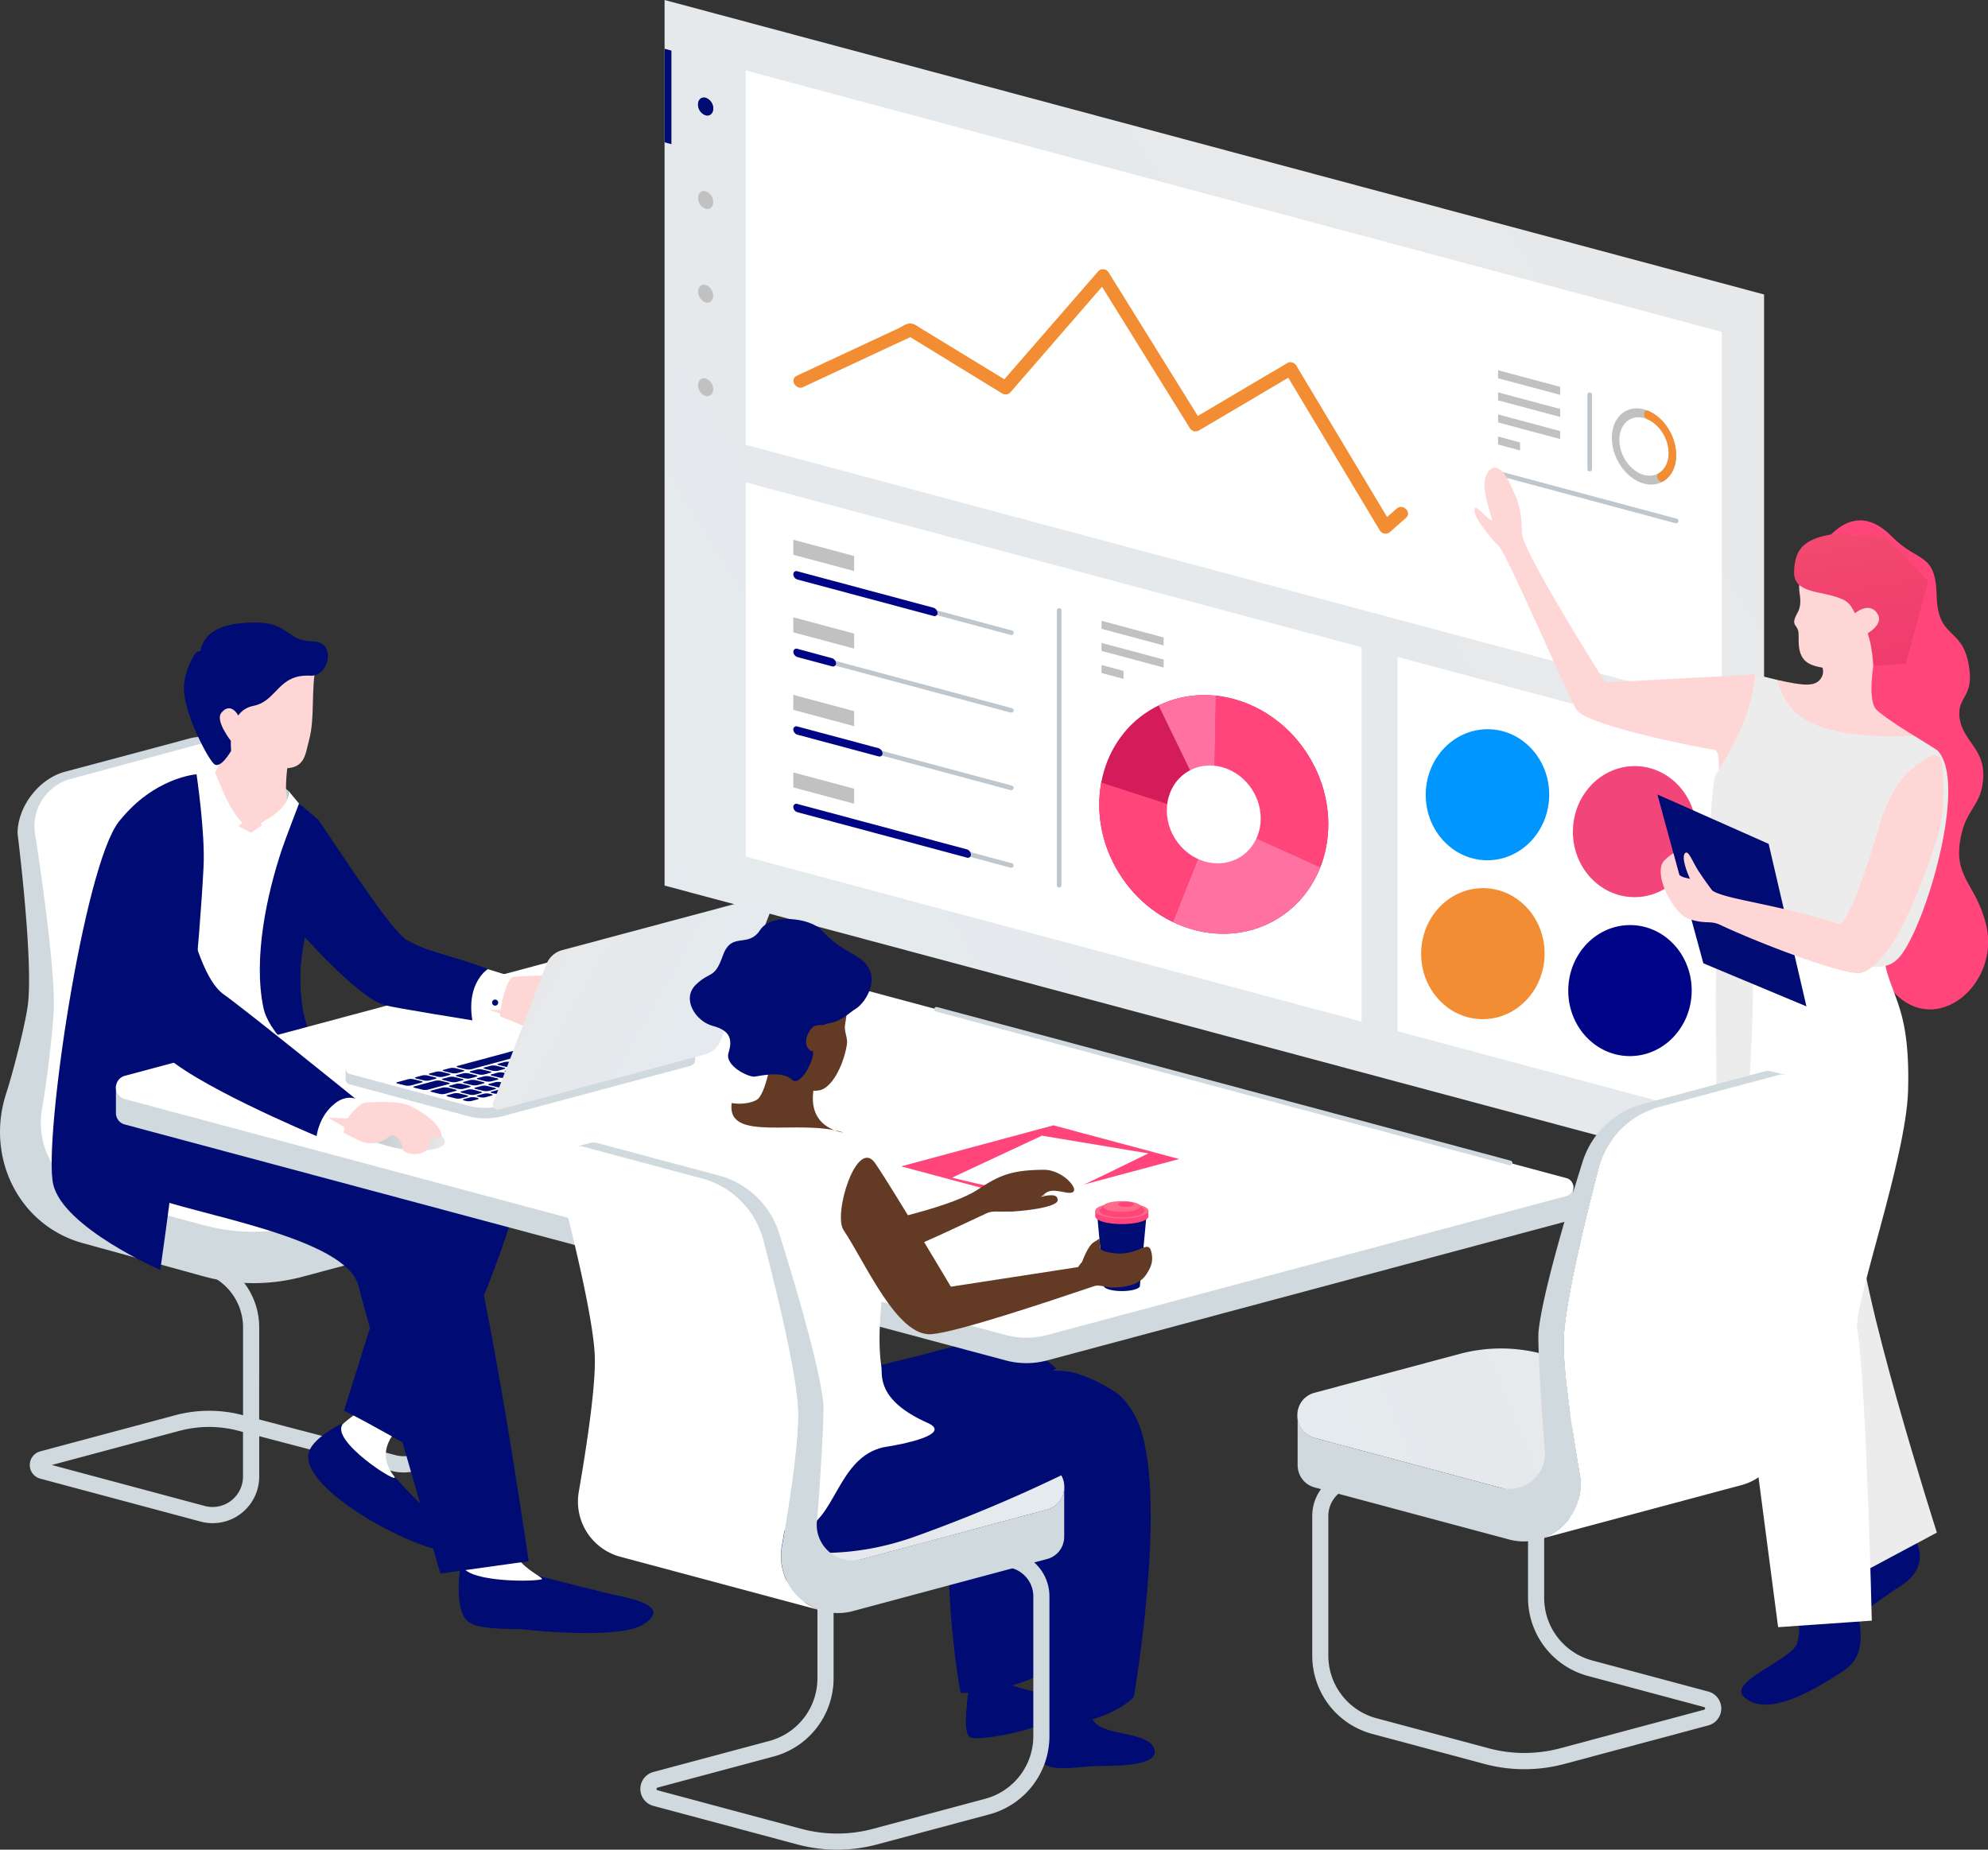 <svg xmlns="http://www.w3.org/2000/svg" xmlns:xlink="http://www.w3.org/1999/xlink" viewBox="0 0 757.48 704.94"><rect x="0" y="0" width="757.48" height="704.94" fill="#333333" stroke="none"/><defs><style>.cls-1{fill:#d31c59;}.cls-2{fill:url(#_ÂÁ_Ï_ÌÌ_È_ËÂÌÚ_28);}.cls-3{fill:#fff;}.cls-4{fill:#c1c1c1;}.cls-5{fill:#bfc7cc;}.cls-6{fill:#f38d33;}.cls-7{fill:#000b73;}.cls-8{fill:#000486;}.cls-9{clip-path:url(#clip-path);}.cls-10{fill:#ff457a;}.cls-11{fill:#ff71a0;}.cls-12{fill:#0096ff;}.cls-13{fill:#f2457a;}.cls-14{fill:#ececec;}.cls-15{fill:#ffd6d6;}.cls-16{fill:#1ac9ff;opacity:0.2;}.cls-17{fill:url(#_ÂÁ_Ï_ÌÌ_È_ËÂÌÚ_124);}.cls-18{fill:#d0d9de;}.cls-19{fill:url(#_ÂÁ_Ï_ÌÌ_È_ËÂÌÚ_28-2);}.cls-20{fill:url(#_ÂÁ_Ï_ÌÌ_È_ËÂÌÚ_21);}.cls-21{fill:#b8d3d7;}.cls-22{fill:url(#_ÂÁ_Ï_ÌÌ_È_ËÂÌÚ_28-3);}.cls-23{fill:url(#_ÂÁ_Ï_ÌÌ_È_ËÂÌÚ_28-4);}.cls-24{fill:url(#_ÂÁ_Ï_ÌÌ_È_ËÂÌÚ_37);}.cls-25{fill:#ff6a8b;}.cls-26{fill:url(#_ÂÁ_Ï_ÌÌ_È_ËÂÌÚ_28-5);}.cls-27{fill:#633b25;}</style><linearGradient id="_ÂÁ_Ï_ÌÌ_È_ËÂÌÚ_28" x1="739.68" y1="49.28" x2="-880.74" y2="1076.47" gradientUnits="userSpaceOnUse"><stop offset="0" stop-color="#e8e8e8"/><stop offset="1" stop-color="#ddeefb"/></linearGradient><clipPath id="clip-path"><ellipse id="_Ellipse_" data-name="&lt;Ellipse&gt;" class="cls-1" cx="462.48" cy="310.38" rx="42.46" ry="46.58" transform="translate(-94.11 289.53) rotate(-31.72)"/></clipPath><linearGradient id="_ÂÁ_Ï_ÌÌ_È_ËÂÌÚ_124" x1="13360.31" y1="335.18" x2="13415.35" y2="24.15" gradientTransform="matrix(-1, 0, 0, 1, 14091.77, -14.61)" gradientUnits="userSpaceOnUse"><stop offset="0" stop-color="#ef346c"/><stop offset="0.16" stop-color="#ef386d"/><stop offset="0.33" stop-color="#f1446e"/><stop offset="0.49" stop-color="#f35871"/><stop offset="0.65" stop-color="#f67575"/><stop offset="0.82" stop-color="#fa9979"/><stop offset="0.98" stop-color="#fec57f"/><stop offset="1" stop-color="#ffcb80"/></linearGradient><linearGradient id="_ÂÁ_Ï_ÌÌ_È_ËÂÌÚ_28-2" x1="166.41" y1="479.42" x2="164.17" y2="433.24" xlink:href="#_ÂÁ_Ï_ÌÌ_È_ËÂÌÚ_28"/><linearGradient id="_ÂÁ_Ï_ÌÌ_È_ËÂÌÚ_21" x1="171.64" y1="532.29" x2="153.89" y2="166.17" gradientUnits="userSpaceOnUse"><stop offset="0" stop-color="#4d80ff"/><stop offset="1" stop-color="#ef346c"/></linearGradient><linearGradient id="_ÂÁ_Ï_ÌÌ_È_ËÂÌÚ_28-3" x1="621.63" y1="519.93" x2="287.12" y2="659" xlink:href="#_ÂÁ_Ï_ÌÌ_È_ËÂÌÚ_28"/><linearGradient id="_ÂÁ_Ï_ÌÌ_È_ËÂÌÚ_28-4" x1="198.46" y1="357.74" x2="394.32" y2="468.25" xlink:href="#_ÂÁ_Ï_ÌÌ_È_ËÂÌÚ_28"/><linearGradient id="_ÂÁ_Ï_ÌÌ_È_ËÂÌÚ_37" x1="137.43" y1="431.28" x2="169.5" y2="431.28" gradientUnits="userSpaceOnUse"><stop offset="0" stop-color="#bfc7cc"/><stop offset="1" stop-color="#e8e8e8"/></linearGradient><linearGradient id="_ÂÁ_Ï_ÌÌ_È_ËÂÌÚ_28-5" x1="14398.89" y1="547.22" x2="14064.38" y2="686.3" gradientTransform="matrix(-1, 0, 0, 1, 14677.11, 0)" xlink:href="#_ÂÁ_Ï_ÌÌ_È_ËÂÌÚ_28"/></defs><title>embedded-bi</title><g id="Layer_2" data-name="Layer 2"><g id="Layer_1-2" data-name="Layer 1"><polygon class="cls-2" points="672.16 449.73 253.22 337.5 253.22 0 672.16 112.23 672.16 449.73"/><polygon class="cls-3" points="656.07 269.14 284.15 169.5 284.15 26.87 656.07 126.5 656.07 269.14"/><polygon class="cls-3" points="518.82 389.34 284.15 326.47 284.15 183.83 518.82 246.7 518.82 389.34"/><polygon class="cls-3" points="656.07 283.46 532.52 250.37 532.52 393.01 656.07 426.1 656.07 283.46"/><polygon class="cls-4" points="594.47 155.87 570.8 149.53 570.8 152.57 594.47 158.91 594.47 155.87"/><polygon class="cls-4" points="594.47 164.29 570.8 157.95 570.8 160.99 594.47 167.33 594.47 164.29"/><polygon class="cls-4" points="594.47 147.44 570.8 141.1 570.8 144.15 594.47 150.49 594.47 147.44"/><polygon class="cls-4" points="579.18 168.61 570.8 166.37 570.8 169.41 579.18 171.66 579.18 168.61"/><path class="cls-5" d="M605.72,179.65a.88.88,0,0,1-.88-.88V150.46a.88.88,0,0,1,1.76,0v28.31A.88.88,0,0,1,605.72,179.65Z"/><path class="cls-4" d="M626.41,156c-6.77-1.81-12.26,3.05-12.26,10.87s5.49,15.63,12.26,17.44,12.26-3.05,12.26-10.87S633.18,157.82,626.41,156Zm0,25c-5.18-1.39-9.39-7.37-9.39-13.36s4.21-9.71,9.39-8.32,9.39,7.36,9.39,13.35S631.6,182.38,626.41,181Z"/><path class="cls-5" d="M638.67,199.42l-.23,0L570.58,181.2a.88.88,0,0,1-.63-1.07.89.89,0,0,1,1.08-.63l67.87,18.19a.86.86,0,0,1,.62,1.07A.87.87,0,0,1,638.67,199.42Z"/><path class="cls-6" d="M635.8,172.67c0,3.55-1.48,6.31-3.77,7.67a1.54,1.54,0,0,0-.4,2l.06.14c.41.95,1.36,1.43,2,1,3-1.77,5-5.38,5-10,0-7.2-4.66-14.4-10.69-16.9a1.1,1.1,0,0,0-1.57,1.15v.14a2.13,2.13,0,0,0,1.22,1.9C632.24,161.66,635.8,167.16,635.8,172.67Z"/><path class="cls-5" d="M385.36,242a.85.85,0,0,1-.23,0l-33.52-9a.88.88,0,0,1-.62-1.08.86.86,0,0,1,1.07-.62l33.52,9a.88.88,0,0,1,.63,1.07A.89.89,0,0,1,385.36,242Z"/><path class="cls-5" d="M385.36,271.59a.85.85,0,0,1-.23,0l-73.35-19.65a.89.89,0,0,1-.63-1.08.88.88,0,0,1,1.08-.62l73.35,19.65a.88.88,0,0,1-.22,1.73Z"/><path class="cls-5" d="M385.36,301.15a.85.85,0,0,1-.23,0L330.5,286.49a.88.88,0,0,1,.46-1.7l54.62,14.63a.88.88,0,0,1-.22,1.73Z"/><path class="cls-5" d="M385.36,330.71a.85.85,0,0,1-.23,0l-33.52-9a.86.86,0,0,1-.62-1.07.88.88,0,0,1,1.07-.63l33.52,9a.89.89,0,0,1,.63,1.08A.88.88,0,0,1,385.36,330.71Z"/><path class="cls-4" d="M271.75,148.35a4.35,4.35,0,0,0-2.89-4.1c-1.59-.43-2.88.72-2.88,2.56a4.36,4.36,0,0,0,2.88,4.1C270.46,151.33,271.75,150.19,271.75,148.35Z"/><ellipse class="cls-4" cx="268.86" cy="111.92" rx="2.68" ry="3.58" transform="translate(-21.7 131.57) rotate(-26.47)"/><path class="cls-4" d="M271.75,77a4.35,4.35,0,0,0-2.89-4.1c-1.59-.43-2.88.72-2.88,2.56a4.35,4.35,0,0,0,2.88,4.1C270.46,80,271.75,78.87,271.75,77Z"/><polygon class="cls-7" points="253.22 54.24 255.83 54.94 255.83 19.28 253.22 18.58 253.22 54.24"/><path class="cls-7" d="M271.75,41.37a4.35,4.35,0,0,0-2.89-4.1c-1.59-.43-2.88.72-2.88,2.56a4.35,4.35,0,0,0,2.88,4.1C270.46,44.36,271.75,43.21,271.75,41.37Z"/><path class="cls-7" d="M271.75,41.37a4.35,4.35,0,0,0-2.89-4.1c-1.59-.43-2.88.72-2.88,2.56a4.35,4.35,0,0,0,2.88,4.1C270.46,44.36,271.75,43.21,271.75,41.37Z"/><path class="cls-8" d="M355.66,234.74l-51.84-13.88a2.17,2.17,0,0,1-1.55-2h0a1.15,1.15,0,0,1,1.55-1.14l51.84,13.89a2.18,2.18,0,0,1,1.56,2h0A1.15,1.15,0,0,1,355.66,234.74Z"/><path class="cls-8" d="M317,253.94l-13.15-3.52a2.17,2.17,0,0,1-1.55-2h0a1.15,1.15,0,0,1,1.55-1.14L317,250.84a2.16,2.16,0,0,1,1.55,2h0A1.15,1.15,0,0,1,317,253.94Z"/><path class="cls-8" d="M334.71,288.26,303.82,280a2.17,2.17,0,0,1-1.55-2h0a1.15,1.15,0,0,1,1.55-1.13l30.89,8.27a2.18,2.18,0,0,1,1.56,2h0A1.16,1.16,0,0,1,334.71,288.26Z"/><path class="cls-8" d="M368.39,326.84l-64.57-17.3a2.16,2.16,0,0,1-1.55-2h0a1.15,1.15,0,0,1,1.55-1.14l64.57,17.3a2.16,2.16,0,0,1,1.55,2h0A1.15,1.15,0,0,1,368.39,326.84Z"/><polygon class="cls-4" points="325.45 211.91 302.27 205.7 302.27 211.43 325.45 217.64 325.45 211.91"/><polygon class="cls-4" points="325.45 241.47 302.27 235.26 302.27 240.99 325.45 247.2 325.45 241.47"/><polygon class="cls-4" points="325.45 271.03 302.27 264.82 302.27 270.54 325.45 276.76 325.45 271.03"/><polygon class="cls-4" points="325.45 300.59 302.27 294.38 302.27 300.1 325.45 306.31 325.45 300.59"/><path class="cls-5" d="M403.56,338.27a.88.88,0,0,1-.88-.88V232.65a.88.88,0,0,1,1.76,0V337.39A.87.87,0,0,1,403.56,338.27Z"/><polygon class="cls-4" points="443.38 242.94 419.71 236.6 419.71 239.65 443.38 245.99 443.38 242.94"/><polygon class="cls-4" points="443.38 251.36 419.71 245.02 419.71 248.07 443.38 254.41 443.38 251.36"/><polygon class="cls-4" points="428.09 255.69 419.71 253.44 419.71 256.49 428.09 258.74 428.09 255.69"/><ellipse id="_Ellipse_2" data-name="&lt;Ellipse&gt;" class="cls-1" cx="462.48" cy="310.38" rx="42.46" ry="46.58" transform="translate(-94.11 289.53) rotate(-31.72)"/><g class="cls-9"><path class="cls-10" d="M463.33,261.19l-.88,50.95L510.89,334l7.2-26.83s.88-21.39.77-22.21-31.64-20.24-31.64-20.24l-21.56-4.14Z"/><path class="cls-11" d="M462.45,312.14l-17.34,43.73,40.29,7.39,9.14-11.9s3.44-8.11,4.23-9.23,5.67-11,5.67-11Z"/><polygon class="cls-10" points="462.45 312.14 397.27 291.01 411.79 350.41 434.91 361.84 446.89 351.38 462.45 312.14"/><polygon class="cls-11" points="462.45 312.14 436.3 258.22 455.93 257.66 465.66 260.63 463.26 265.13 462.45 312.14"/></g><ellipse class="cls-3" cx="462.48" cy="310.38" rx="17.41" ry="19.1" transform="translate(-94.11 289.53) rotate(-31.72)"/><ellipse class="cls-12" cx="566.82" cy="302.91" rx="24.97" ry="23.52" transform="translate(255.48 865.15) rotate(-89.15)"/><ellipse class="cls-13" cx="622.88" cy="316.99" rx="24.97" ry="23.52" transform="translate(296.64 935.06) rotate(-89.15)"/><ellipse class="cls-6" cx="565.06" cy="363.48" rx="24.97" ry="23.52" transform="translate(193.19 923.06) rotate(-89.15)"/><ellipse class="cls-8" cx="621.12" cy="377.55" rx="24.97" ry="23.52" transform="translate(234.34 992.98) rotate(-89.15)"/><path class="cls-7" d="M727.91,583.78c6.63,8.92,3.54,16.37-4.41,21.12-8.19,4.9-27.13,21.52-33.32,16.84-2.25-1.69,3.64-5.08,6.63-9,5.26-6.84,10.6-15.25,11.75-18.93,1.8-5.76,3.29-10,3.29-10Z"/><path class="cls-7" d="M708,614.77c1.51,8.93,2.16,16.9-5.59,22-8.55,5.63-29.09,19-38.15,9.68-5.43-5.56,18.61-14.22,20.41-20a19.05,19.05,0,0,0,.12-10.78Z"/><path class="cls-10" d="M692.48,206.29c-3.83,15.77,8.35-22.23,28.43-1.75,10,10.17,16.57,5.67,17,22.37s9.28,11.88,12.08,25.65-4.81,12.48-3.25,21.57,10.57,11.6,8.7,24.52c-1.21,8.41-5.86,9.93-8,18.94-4,16.72,5.37,18.6,9.32,34.81,5.83,23.87-21.93,45.9-38.15,22s0-79.59,0-79.59Z"/><path class="cls-14" d="M653.71,382.41c1,71.34-1.87,97.95,15.32,123,15.13,22,37.71,95.39,37.71,95.39L738,584.09s-30.75-96.12-29.53-118-21.67-100.61-21.67-100.61l-32-17.84S653.59,373.72,653.71,382.41Z"/><path class="cls-3" d="M667.59,362.34c2.35,37.23-8,119.48-4.73,145.22s14.65,112.58,14.65,112.58l35.69-2.49s-2.06-89.5-5.52-111c-1.51-9.44,18.64-65,19.35-91.1,1.09-39.62-10.65-35.36-9.77-62.3S667.59,362.34,667.59,362.34Z"/><path class="cls-15" d="M677.07,259.11c10.74,2.38,15.08,2.79,17.12-1.21s-3.42-9.16-3.42-9.16,13,2.58,23.26,3.47c0,0-2.74,14.75,1,18.31s14.3,9.87,14.3,9.87l-15.45,8.26-36.44-12.74Z"/><path class="cls-15" d="M654.94,295.1c.19-8.37-.43-9.32-2.66-9.5s-48.06-9-51.67-15.22-26.62-59.55-29.4-62.1c-2.61-2.39-9.56-10.88-9.43-13.83.15-3.28,4.9,3.83,6.8,3.87,0,0-1.92-6.43-2.75-10.67-1.52-7.7,4.25-15.25,9.75-2.82,2.34,5.28,4.18,7.91,4.32,18.44.09,6.75,31.73,56.8,31.73,56.8l57.13-3,1.4,26.49Z"/><path class="cls-14" d="M668.76,257.07c-1.27,17.94-13.3,35.34-15.1,38.33s-3.11,43.32-3.55,56.88,14.37,17.09,29.49,11.14,34.2,12.64,44.07,1.43,26.72-67.74,14.26-79.09l-8.63-5.37S698,283,685.12,272.34c-6.32-5.22-8-13.23-8-13.23Z"/><path class="cls-16" d="M667.6,339.45a1.51,1.51,0,1,0-1.55,1.45A1.51,1.51,0,0,0,667.6,339.45Z"/><polygon class="cls-7" points="631.52 302.79 649.02 367.13 688.3 383.54 673.9 321.61 631.52 302.79"/><path class="cls-15" d="M737.1,322.15c5-11,3.46-33.24,1.7-33.81,0,0-2-2.73-11.41,5.64-3.77,3.36-8.72,10.88-11.54,21.65,0,0-10.94,37.79-15.42,36.39-26.88-8.41-45.62-9.34-49.2-13.57s-9-2.91-11.37-5l-2.25-8.28a17.53,17.53,0,0,0-3.55,2.89c-4.43,4.95,3.53,20.37,9.7,22.26,6.35,2,7.91.4,11.6,2.13,17.51,8.19,48.48,19.56,53.52,18.37C723.59,367.33,737.1,322.15,737.1,322.15Z"/><path class="cls-15" d="M644.29,335.72c-1.75-3.7-3.61-9-2.29-10.51s2.79,3.06,5.13,6.7,6.44,9.07,6.44,9.07Z"/><path class="cls-15" d="M688.33,214.31a17,17,0,0,0-2.63,11.76c.18,1.63.81,4.6-.84,7.56-2.51,4.51-.51,4.19.26,6.65s-1.32,9.93,4.5,12.78,18.94,2,23.51.77,17.75-13.72,14.94-31.74C725.63,206.41,700.79,194.77,688.33,214.31Z"/><path class="cls-17" d="M698.14,203.6c-11.07,1.84-14.33,5.85-14.54,14.42s11.13,6.91,18.64,10.48c4,1.9,4.09,5.78,6.13,7.43,4.91,4,5.4,17.86,5.4,17.86l12.4-.85,8.56-31.48-16.37-17Z"/><path class="cls-15" d="M704.34,236c5.26-5.7,9.48-5.23,11.26-1.64,2.1,4.22-5.46,7.87-5.46,7.87Z"/><path class="cls-18" d="M81.06,580.51a17.62,17.62,0,0,1-4.64-.62L15.33,563.53a5.38,5.38,0,0,1,0-10.39l51.45-13.78a50,50,0,0,1,25.5-.08l.33.09V505.85a21.81,21.81,0,0,0-16.14-21l-50.78-13.6a10.15,10.15,0,0,1-.39-19.49l55.94-17.45a3,3,0,0,1,2.14.12l68.25,29.68A28,28,0,0,1,171.71,491l-.16,52.48a17.76,17.76,0,0,1-22.25,17.12L98.77,547.35v15.4a17.77,17.77,0,0,1-17.71,17.76ZM19.75,558.33,78,573.94a11.59,11.59,0,0,0,14.59-11.19v-17l-1.89-.5a43.75,43.75,0,0,0-22.35.07Zm79-17.35,52.09,13.63a11.59,11.59,0,0,0,14.53-11.17l.16-52.49a21.82,21.82,0,0,0-15.81-21l-.38-.14L82,440.5,27.13,457.61a4,4,0,0,0,.16,7.66h0l50.78,13.6a28,28,0,0,1,20.7,27Z"/><path class="cls-3" d="M130.08,430.8C111.79,426,94.36,422,97.67,400.53c0,0,3.87-27.61,4.39-36.62,1-16.91-7-67.39-7-67.39h0c-1.48-7.84-4.69-10.27-8-12.39L81.52,282l-60.8,14.78L11.54,306,13,350.67l5.93,43.61-8.17,35.53,8.17,24.82,68.32,20.3,81.66-22.26a5.69,5.69,0,0,0,.05-11Z"/><polygon class="cls-19" points="166.93 472.73 166.93 472.73 165.26 473.17 166.93 472.73"/><path class="cls-20" d="M173.08,464.71V451.45l-4.1,1.1-.09.12-5.46,21,1.83-.49,1.67-.44A8.3,8.3,0,0,0,173.08,464.71Z"/><path class="cls-18" d="M168.88,452.58,115,467a71.8,71.8,0,0,1-37.1,0L36.39,455.9c-14.66-3.92-23-18.58-20.34-33.51,1.64-9.07,3.87-27.61,4.39-36.62,1-16.91-7-67.38-7-67.38h0A18.72,18.72,0,0,1,27,296.85l49.95-13.51a14.3,14.3,0,0,1,12.28,2.32,18.18,18.18,0,0,0-17.08-4.22L66.42,283,24.75,294.13c-9.93,2.66-18.06,13.25-18.06,23.53h0s6.24,49.64,3.83,66C9.28,392,4.93,408.73,2.31,416.88c-7.82,24.22,4.8,50.18,29.35,56.93l46,12.65a71.79,71.79,0,0,0,37.57.13l50.07-13.42,1.67-.44a8.3,8.3,0,0,0,6.15-8V447.1A5.67,5.67,0,0,1,168.88,452.58Z"/><path class="cls-21" d="M109.93,301.43l-3-2.26a9.36,9.36,0,0,0,.54,4.33s2.47,4.19,2.48,4S109.93,301.43,109.93,301.43Z"/><path class="cls-7" d="M245.18,619.05c-9.56,6.16-46.29,1.89-46.29,1.89-19.37-.29-22-1.44-23.6-9.32a36.45,36.45,0,0,1-.46-8.34c.13-3,.45-5.28.45-5.28l28.52,2.23s25.08,6.52,31.28,7.8C249.85,611.07,252.21,614.51,245.18,619.05Z"/><path class="cls-3" d="M198.56,595.43c3.64,3.9,9.12,6.17,7.72,6.49-4.83,1.12-30.47.79-30.12-6,.73-14.2-3.23-14.38-3.36-13.19Z"/><path class="cls-7" d="M171.68,591.35c-13.47-.09-58.56-24.3-53.91-38.18,1.8-5.37,12.06-10.43,12.06-10.43l18.65,17.9s14.14,16.67,20.15,18.65S196.49,591.53,171.68,591.35Z"/><path class="cls-3" d="M149.42,547.26c-5.43,7.88-.17,14.13.71,15.28,3.45,4.51-25.72-14-19.19-20.1,1.2-1.12,5.3-4.19,5.3-4.19Z"/><path class="cls-15" d="M120.51,253c-2.2,10.46-.33,20.25-2.82,29.36-1.48,5.44-1.46,11-10.58,10.4-6.18-.38-13.46-.92-20-8.19-4-4.47-12.52-13.29-3.57-25.88s34.57-14,34.57-14Z"/><path class="cls-15" d="M109.94,289.6s-2.16,11.52,0,17.06c1.54,4-6.51,14.63-20.41,9.87s-8.84-20.06-8.84-20.06l7.83-13.74Z"/><path class="cls-7" d="M119.12,244.44c9.39.09,6.22,13.49-.83,13.08-12.46-.73-12.61,9.69-21.78,11.51-10.26,2-8.43,17.1-8.43,17.1s-4.11,7.34-6.61,4.95-10.74-18.19-11.38-27.61c-.31-4.42,1.34-9.57,4.11-14.11,1-1.54,2.15-.94,2.26-1.51,1.53-7.9,9.7-10.44,20.13-10.6C110.28,237,109,244.35,119.12,244.44Z"/><path class="cls-7" d="M108.21,399.15c25.79,6.45,85,15.44,91,35s-31.62,101.36-43,117.2c0,0-14.43-8.36-25.13-13.76l26.09-83L76.62,417.14l10-27.72S101.31,397.43,108.21,399.15Z"/><path class="cls-7" d="M88.67,415.72s75.25,26.64,84.59,38S201.45,595,201.45,595l-33.66,4.71s-29.21-100.86-31.1-109.33c-4.25-19-63.43-27.56-80.82-34.86S36.5,434.12,36.5,434.12l41.12-19.2Z"/><path class="cls-15" d="M91.46,274c-2.13-4.77-5.07-5.15-7.23-2.15S88,282.4,88,282.4Z"/><path class="cls-3" d="M111.75,306.25l4.58,3.93s-11.61,35.61-7.48,60.66,19.28,33,3.29,45-19.2.12-29.26,4.35-19,4.23-31.6,1.35S74.82,306.25,74.82,306.25l20.82,11.12Z"/><path class="cls-3" d="M92.39,313.6l-11.7,9.62s-3.31-3.33-5.8-10.52c-3.64-10.48,0-17.6,0-17.6l6.18-2.76s1.29,3.11,3.83,9.09C88.73,310.46,92.39,313.6,92.39,313.6Z"/><path class="cls-3" d="M99.36,313.76l5.82,10.74s9.95-11.81,9.24-17.67l-4.49-5.4C110.71,306.62,104.44,310.83,99.36,313.76Z"/><path class="cls-7" d="M107.4,323.74c-5.87,17.58-10.91,41.62-7.05,60.23,3.92,18.94,46.59,41.25,46.59,41.25s-10.07-17.57-16.73-22.11c-5-3.44-15.76-2.6-15.76-31,0-17.31,10.27-44.95,10.27-44.95l-3.46-14.79-7.32-6.13S108.78,319.6,107.4,323.74Z"/><path class="cls-7" d="M77.56,330.43C74.19,394.07,61.06,484,61.06,484s-36.91-16.11-40.77-32.59,11.57-121.26,25-138.26S74.89,295.1,74.89,295.1,78.24,317.62,77.56,330.43Z"/><path class="cls-7" d="M282.78,553.66c2.88,12.63,7.68,24,38.89,11.68a420.87,420.87,0,0,0,54-25.83l26.77-18s-4.26-4.46-14.79-8.43-20.25-1-34.52,2.81-58,13.77-58,13.77Z"/><path class="cls-18" d="M583.18,455,257.47,367.72a30.62,30.62,0,0,0-15.9,0l-186,49.83L44.17,413.8v10.33h0a4.51,4.51,0,0,0,3.41,4.44l335.56,89.89a30.62,30.62,0,0,0,15.9,0l197.83-53a3.46,3.46,0,0,0,2.62-3.42h0V451.72Z"/><path class="cls-3" d="M383.13,508.78,47.57,418.88a4.6,4.6,0,0,1,0-8.88l194-52a30.83,30.83,0,0,1,15.9,0L596.86,449a3.53,3.53,0,0,1,0,6.82L399,508.78A30.83,30.83,0,0,1,383.13,508.78Z"/><path class="cls-18" d="M264.84,404.23a3.69,3.69,0,0,0,0-.47l0-3.78-3.32,1.36-43-11.52a26.8,26.8,0,0,0-13.83,0l-71.32,19.11-.18.07-1.52-1.8V411h0a2.22,2.22,0,0,0,1.69,2.31L178,425.3a26.8,26.8,0,0,0,13.83,0l71.32-19.11a2.22,2.22,0,0,0,1.68-2Z"/><path class="cls-3" d="M133.42,409.36,178,421.3a26.8,26.8,0,0,0,13.83,0l71.32-19.11a2.29,2.29,0,0,0,0-4.42l-44.59-11.94a26.59,26.59,0,0,0-13.83,0l-71.32,19.1A2.29,2.29,0,0,0,133.42,409.36Z"/><path class="cls-7" d="M177.69,419.63l-.66-.17c-.79-.19-.87-.42-.22-.6l2.4-.64a5.67,5.67,0,0,1,1.88,0l.66.16c.79.2.87.43.22.6l-2.4.65A5.67,5.67,0,0,1,177.69,419.63Z"/><path class="cls-7" d="M183,418.2l-.67-.17c-.79-.19-.87-.42-.21-.6l2.39-.64a5.67,5.67,0,0,1,1.88,0l.66.16c.79.2.88.43.22.6l-2.39.65A5.67,5.67,0,0,1,183,418.2Z"/><path class="cls-7" d="M188.28,416.77l-.66-.16c-.79-.2-.87-.43-.22-.6l2.4-.65a5.67,5.67,0,0,1,1.88,0l.66.17c.79.19.87.42.22.6l-2.4.64A5.67,5.67,0,0,1,188.28,416.77Z"/><path class="cls-7" d="M193.58,415.34l-.66-.16c-.79-.2-.88-.43-.22-.6l2.39-.65a5.67,5.67,0,0,1,1.88,0l.66.17c.79.19.88.42.22.6l-2.39.64A5.67,5.67,0,0,1,193.58,415.34Z"/><path class="cls-7" d="M198.87,413.91l-.66-.16c-.79-.2-.87-.43-.22-.6l2.4-.65a5.67,5.67,0,0,1,1.88,0l.66.17c.79.19.87.42.22.6l-2.4.64A5.41,5.41,0,0,1,198.87,413.91Z"/><path class="cls-7" d="M204.17,412.48l-.66-.16c-.79-.2-.88-.42-.22-.6l2.39-.65a5.42,5.42,0,0,1,1.88,0l.66.16c.8.19.88.42.22.6l-2.39.64A5.41,5.41,0,0,1,204.17,412.48Z"/><path class="cls-7" d="M209.46,411.05l-.66-.16c-.79-.19-.87-.42-.22-.6l2.4-.65a5.42,5.42,0,0,1,1.88,0l.66.16c.79.19.87.42.22.6l-2.4.65A5.42,5.42,0,0,1,209.46,411.05Z"/><path class="cls-7" d="M214.76,409.62l-.66-.16c-.79-.19-.88-.42-.22-.6l2.39-.65a5.68,5.68,0,0,1,1.88,0l.67.16c.79.2.87.42.21.6l-2.39.65A5.42,5.42,0,0,1,214.76,409.62Z"/><path class="cls-7" d="M220.05,408.19l-.66-.16c-.79-.19-.87-.42-.22-.6l2.4-.64a5.41,5.41,0,0,1,1.88,0l.66.16c.79.2.87.42.22.6l-2.4.65A5.43,5.43,0,0,1,220.05,408.19Z"/><path class="cls-7" d="M225.35,406.77l-.66-.17c-.79-.19-.88-.42-.22-.6l2.39-.64a5.47,5.47,0,0,1,1.89,0l.66.16c.79.2.87.43.21.6l-2.39.65A5.67,5.67,0,0,1,225.35,406.77Z"/><path class="cls-7" d="M230.64,405.34l-.66-.17c-.79-.19-.87-.42-.21-.6l2.39-.64a5.67,5.67,0,0,1,1.88,0l.66.16c.79.2.88.43.22.6l-2.39.65A5.73,5.73,0,0,1,230.64,405.34Z"/><path class="cls-7" d="M235.94,403.91l-.66-.16c-.79-.2-.87-.43-.22-.6l2.4-.65a5.67,5.67,0,0,1,1.88,0l.66.16c.79.2.87.43.22.6l-2.4.65A5.67,5.67,0,0,1,235.94,403.91Z"/><path class="cls-7" d="M241.24,402.48l-.67-.16c-.79-.2-.87-.43-.21-.6l2.39-.65a5.67,5.67,0,0,1,1.88,0l.66.17c.79.19.88.42.22.6l-2.39.64A5.67,5.67,0,0,1,241.24,402.48Z"/><path class="cls-7" d="M246.53,401.05l-.66-.16c-.79-.2-.87-.43-.22-.6l2.4-.65a5.67,5.67,0,0,1,1.88,0l.66.17c.79.19.87.42.22.6l-2.4.64A5.41,5.41,0,0,1,246.53,401.05Z"/><path class="cls-7" d="M173.68,418.64l-2.88-.71c-.79-.2-.88-.42-.22-.6l2.39-.65a5.42,5.42,0,0,1,1.88,0l2.89.71c.79.19.87.42.22.6l-2.4.64A5.41,5.41,0,0,1,173.68,418.64Z"/><path class="cls-7" d="M179,417.21l-2.89-.71c-.79-.19-.87-.42-.22-.6l2.4-.65a5.42,5.42,0,0,1,1.88,0L183,416c.79.19.87.42.21.6l-2.39.64A5.41,5.41,0,0,1,179,417.21Z"/><path class="cls-7" d="M184.27,415.78l-2.88-.71c-.79-.19-.88-.42-.22-.6l2.39-.64a5.41,5.41,0,0,1,1.88,0l2.89.71c.79.19.88.42.22.6l-2.39.65A5.74,5.74,0,0,1,184.27,415.78Z"/><path class="cls-7" d="M189.57,414.35l-2.89-.71c-.79-.19-.87-.42-.22-.6l2.4-.64a5.41,5.41,0,0,1,1.88,0l2.89.71c.79.19.87.42.22.6l-2.4.65A5.42,5.42,0,0,1,189.57,414.35Z"/><path class="cls-7" d="M194.87,412.92l-2.89-.71c-.79-.19-.88-.42-.22-.6l2.39-.64a5.67,5.67,0,0,1,1.88,0l2.89.71c.79.2.88.42.22.6l-2.39.65A5.42,5.42,0,0,1,194.87,412.92Z"/><path class="cls-7" d="M200.16,411.5l-2.89-.72c-.79-.19-.87-.42-.22-.6l2.4-.64a5.67,5.67,0,0,1,1.88,0l2.89.71c.79.2.87.43.22.6l-2.4.65A5.67,5.67,0,0,1,200.16,411.5Z"/><path class="cls-7" d="M205.46,410.07l-2.89-.71c-.79-.2-.88-.43-.22-.6l2.39-.65a5.73,5.73,0,0,1,1.89,0l2.88.71c.79.2.88.43.22.6l-2.39.65A5.67,5.67,0,0,1,205.46,410.07Z"/><path class="cls-7" d="M210.75,408.64l-2.89-.71c-.79-.2-.87-.43-.22-.6l2.4-.65a5.67,5.67,0,0,1,1.88,0l2.89.71c.79.2.87.43.22.6l-2.4.65A5.67,5.67,0,0,1,210.75,408.64Z"/><path class="cls-7" d="M216.05,407.21l-2.89-.71c-.79-.2-.87-.43-.22-.6l2.39-.65a5.73,5.73,0,0,1,1.89,0l2.88.72c.79.19.88.42.22.6l-2.39.64A5.67,5.67,0,0,1,216.05,407.21Z"/><path class="cls-7" d="M221.34,405.78l-2.89-.71c-.79-.2-.87-.42-.21-.6l2.39-.65a5.42,5.42,0,0,1,1.88,0l2.89.71c.79.19.87.42.22.6l-2.4.64A5.67,5.67,0,0,1,221.34,405.78Z"/><path class="cls-7" d="M226.64,404.35l-2.89-.71c-.79-.19-.87-.42-.22-.6l2.4-.65a5.43,5.43,0,0,1,1.88,0l2.88.71c.79.19.88.42.22.6l-2.39.64A5.41,5.41,0,0,1,226.64,404.35Z"/><path class="cls-7" d="M231.93,402.92l-2.89-.71c-.79-.19-.87-.42-.21-.6l2.39-.65a5.68,5.68,0,0,1,1.88,0l2.89.71c.79.19.87.42.22.6l-2.4.64A5.41,5.41,0,0,1,231.93,402.92Z"/><path class="cls-7" d="M237.29,401.48l-2.89-.71c-.79-.2-.87-.43-.22-.6l7.63-2.06a5.41,5.41,0,0,1,1.88,0l2.89.71c.79.2.87.42.22.6l-7.63,2.06A5.67,5.67,0,0,1,237.29,401.48Z"/><path class="cls-7" d="M167.54,416.92l-2.89-.72c-.79-.19-.87-.42-.22-.6l4.17-1.12a5.73,5.73,0,0,1,1.89,0l2.88.71c.79.2.88.43.22.6l-4.17,1.13A5.67,5.67,0,0,1,167.54,416.92Z"/><path class="cls-7" d="M174.61,415l-2.89-.71c-.79-.2-.87-.43-.21-.6l2.39-.65a5.67,5.67,0,0,1,1.88,0l2.89.71c.79.2.87.43.22.6l-2.4.65A5.67,5.67,0,0,1,174.61,415Z"/><path class="cls-7" d="M179.91,413.58l-2.89-.71c-.79-.2-.87-.43-.22-.6l2.4-.65a5.67,5.67,0,0,1,1.88,0l2.88.71c.79.2.88.43.22.6l-2.39.65A5.67,5.67,0,0,1,179.91,413.58Z"/><path class="cls-7" d="M185.2,412.15l-2.89-.71c-.79-.2-.87-.43-.21-.6l2.39-.65a5.67,5.67,0,0,1,1.88,0l2.89.72c.79.19.87.42.22.6l-2.4.64A5.67,5.67,0,0,1,185.2,412.15Z"/><path class="cls-7" d="M190.5,410.72l-2.89-.71c-.79-.2-.87-.42-.22-.6l2.4-.65a5.43,5.43,0,0,1,1.88,0l2.88.71c.8.19.88.42.22.6l-2.39.64A5.41,5.41,0,0,1,190.5,410.72Z"/><path class="cls-7" d="M195.79,409.29l-2.89-.71c-.79-.19-.87-.42-.21-.6l2.39-.65a5.42,5.42,0,0,1,1.88,0l2.89.71c.79.19.87.42.22.6l-2.4.64A5.41,5.41,0,0,1,195.79,409.29Z"/><path class="cls-7" d="M201.09,407.86l-2.89-.71c-.79-.19-.87-.42-.22-.6l2.4-.64a5.41,5.41,0,0,1,1.88,0l2.89.71c.79.19.87.42.21.6l-2.39.65A5.68,5.68,0,0,1,201.09,407.86Z"/><path class="cls-7" d="M206.38,406.43l-2.88-.71c-.79-.19-.88-.42-.22-.6l2.39-.64a5.41,5.41,0,0,1,1.88,0l2.89.71c.79.19.87.42.22.6l-2.4.65A5.43,5.43,0,0,1,206.38,406.43Z"/><path class="cls-7" d="M211.68,405l-2.89-.71c-.79-.19-.87-.42-.22-.6l2.4-.64a5.67,5.67,0,0,1,1.88,0l2.89.71c.79.2.87.42.21.6l-2.39.65A5.42,5.42,0,0,1,211.68,405Z"/><path class="cls-7" d="M217,403.58l-2.88-.72c-.79-.19-.88-.42-.22-.6l2.39-.64a5.67,5.67,0,0,1,1.88,0l2.89.71c.79.2.88.43.22.6l-2.39.65A5.73,5.73,0,0,1,217,403.58Z"/><path class="cls-7" d="M222.27,402.15l-2.89-.71c-.79-.2-.87-.43-.22-.6l2.4-.65a5.67,5.67,0,0,1,1.88,0l2.89.71c.79.2.87.43.22.6l-2.4.65A5.67,5.67,0,0,1,222.27,402.15Z"/><path class="cls-7" d="M227.57,400.72l-2.89-.71c-.79-.2-.88-.43-.22-.6l2.39-.65a5.67,5.67,0,0,1,1.88,0l2.89.71c.79.2.88.43.22.6l-2.39.65A5.67,5.67,0,0,1,227.57,400.72Z"/><path class="cls-7" d="M232.92,399.27l-2.89-.71c-.79-.19-.87-.42-.21-.6l5.85-1.58a5.43,5.43,0,0,1,1.88,0l2.88.71c.79.19.88.42.22.6l-5.85,1.57A5.41,5.41,0,0,1,232.92,399.27Z"/><path class="cls-7" d="M161.05,415.32l-2.89-.71c-.79-.2-.88-.43-.22-.6l8-2.15a5.67,5.67,0,0,1,1.88,0l2.89.71c.79.2.87.42.21.6l-8,2.15A5.67,5.67,0,0,1,161.05,415.32Z"/><path class="cls-7" d="M171.91,412.39l-2.88-.72c-.79-.19-.88-.42-.22-.6l2.39-.64a5.67,5.67,0,0,1,1.88,0l2.89.71c.79.2.87.43.22.6l-2.4.65A5.67,5.67,0,0,1,171.91,412.39Z"/><path class="cls-7" d="M177.21,411l-2.89-.71c-.79-.2-.87-.43-.22-.6l2.4-.65a5.67,5.67,0,0,1,1.88,0l2.89.71c.79.2.87.43.21.6l-2.39.65A5.67,5.67,0,0,1,177.21,411Z"/><path class="cls-7" d="M182.5,409.53l-2.88-.71c-.79-.2-.88-.43-.22-.6l2.39-.65a5.67,5.67,0,0,1,1.88,0l2.89.71c.79.2.88.43.22.6l-2.39.65A5.73,5.73,0,0,1,182.5,409.53Z"/><path class="cls-7" d="M187.8,408.1l-2.89-.71c-.79-.2-.87-.43-.22-.6l2.4-.65a5.67,5.67,0,0,1,1.88,0l2.89.72c.79.19.87.42.22.6l-2.4.64A5.67,5.67,0,0,1,187.8,408.1Z"/><path class="cls-7" d="M193.1,406.67l-2.89-.71c-.79-.2-.88-.42-.22-.6l2.39-.65a5.42,5.42,0,0,1,1.88,0l2.89.71c.79.19.88.42.22.6l-2.39.64A5.67,5.67,0,0,1,193.1,406.67Z"/><path class="cls-7" d="M198.39,405.24l-2.89-.71c-.79-.19-.87-.42-.22-.6l2.4-.65a5.42,5.42,0,0,1,1.88,0l2.89.71c.79.19.87.42.22.6l-2.4.64A5.41,5.41,0,0,1,198.39,405.24Z"/><path class="cls-7" d="M203.69,403.81l-2.89-.71c-.79-.19-.88-.42-.22-.6l2.39-.65a5.74,5.74,0,0,1,1.89,0l2.88.71c.79.19.88.42.22.6l-2.39.64A5.41,5.41,0,0,1,203.69,403.81Z"/><path class="cls-7" d="M209,402.38l-2.89-.71c-.79-.19-.87-.42-.22-.6l2.4-.64a5.41,5.41,0,0,1,1.88,0l2.89.71c.79.19.87.42.22.6l-2.4.65A5.42,5.42,0,0,1,209,402.38Z"/><path class="cls-7" d="M214.28,401l-2.89-.71c-.79-.19-.87-.42-.22-.6l2.39-.64a5.47,5.47,0,0,1,1.89,0l2.88.71c.79.2.88.42.22.6l-2.39.65A5.42,5.42,0,0,1,214.28,401Z"/><path class="cls-7" d="M219.57,399.52l-2.89-.71c-.79-.19-.87-.42-.21-.6l2.39-.64a5.67,5.67,0,0,1,1.88,0l2.89.71c.79.2.87.43.22.6l-2.4.65A5.42,5.42,0,0,1,219.57,399.52Z"/><path class="cls-7" d="M224.85,398.1l-2.89-.71c-.79-.2-.87-.42-.21-.6l7.42-2a5.68,5.68,0,0,1,1.88,0l2.89.71c.79.19.88.42.22.6l-7.43,2A5.41,5.41,0,0,1,224.85,398.1Z"/><path class="cls-7" d="M154.55,413.72l-2.88-.71c-.79-.19-.88-.42-.22-.6l4.17-1.13a5.42,5.42,0,0,1,1.88,0l2.89.71c.79.19.87.42.22.6l-4.18,1.12A5.41,5.41,0,0,1,154.55,413.72Z"/><path class="cls-7" d="M161.63,411.81l-2.89-.71c-.79-.19-.87-.42-.22-.6l2.4-.65a5.42,5.42,0,0,1,1.88,0l2.89.71c.79.19.87.42.21.6l-2.39.64A5.41,5.41,0,0,1,161.63,411.81Z"/><path class="cls-7" d="M166.92,410.38l-2.88-.71c-.79-.19-.88-.42-.22-.6l2.39-.64a5.41,5.41,0,0,1,1.88,0l2.89.71c.79.19.87.42.22.6l-2.4.65A5.68,5.68,0,0,1,166.92,410.38Z"/><path class="cls-7" d="M172.22,409l-2.89-.71c-.79-.19-.87-.42-.22-.6l2.4-.64a5.41,5.41,0,0,1,1.88,0l2.89.71c.79.19.87.42.21.6l-2.39.65A5.42,5.42,0,0,1,172.22,409Z"/><path class="cls-7" d="M177.51,407.52l-2.88-.71c-.79-.19-.88-.42-.22-.6L198,399.86a5.67,5.67,0,0,1,1.88,0l2.89.71c.79.2.88.42.22.6l-23.55,6.36A5.48,5.48,0,0,1,177.51,407.52Z"/><path class="cls-7" d="M204,400.38l-2.89-.71c-.79-.2-.87-.42-.22-.6l2.4-.65a5.42,5.42,0,0,1,1.88,0l2.89.71c.79.19.87.42.22.6l-2.4.64A5.41,5.41,0,0,1,204,400.38Z"/><path class="cls-7" d="M209.29,399l-2.89-.71c-.79-.19-.87-.42-.22-.6l2.39-.65a5.48,5.48,0,0,1,1.89,0l2.88.71c.79.19.88.42.22.6l-2.39.64A5.41,5.41,0,0,1,209.29,399Z"/><path class="cls-7" d="M214.58,397.52l-2.89-.71c-.79-.19-.87-.42-.21-.6l2.39-.64a5.41,5.41,0,0,1,1.88,0l2.89.71c.79.19.87.42.22.6l-2.4.65A5.68,5.68,0,0,1,214.58,397.52Z"/><path class="cls-7" d="M219.94,396.08l-2.89-.71c-.79-.2-.87-.43-.22-.6l5.85-1.58a5.41,5.41,0,0,1,1.88,0l2.89.71c.79.2.87.42.22.6l-5.85,1.58A5.67,5.67,0,0,1,219.94,396.08Z"/><path class="cls-18" d="M575.41,444.09a.85.85,0,0,1-.23,0L356.64,385.51a.88.88,0,1,1,.45-1.7l218.54,58.55a.88.88,0,0,1-.22,1.73Z"/><path class="cls-18" d="M580.85,674.27a58.6,58.6,0,0,1-15.23-2l-42.8-11.46A30.88,30.88,0,0,1,500,631V577.73A17.33,17.33,0,0,1,521.79,561l53.6,14.36a21.59,21.59,0,0,0,6.83.7V555.7A17.34,17.34,0,0,1,604,539l55.08,15.35a4,4,0,0,1,0,7.74l-70.71,19.2V609a24.7,24.7,0,0,0,18.29,23.82l44.25,11.86a6.68,6.68,0,0,1,0,12.9l-54.85,14.69A58.59,58.59,0,0,1,580.85,674.27ZM517.28,566.55a11.19,11.19,0,0,0-11.15,11.18V631a24.71,24.71,0,0,0,18.28,23.83l42.8,11.46a52.75,52.75,0,0,0,27.27,0l54.84-14.69a.52.52,0,0,0,0-1l-44.24-11.86A30.87,30.87,0,0,1,582.22,609V582.21a27.85,27.85,0,0,1-8.42-.91l-53.6-14.36A11.27,11.27,0,0,0,517.28,566.55Zm82.25-22a11.19,11.19,0,0,0-11.15,11.19v19.16L650,558.14l-47.53-13.25A11.41,11.41,0,0,0,599.53,544.51Zm58,11.59Z"/><path class="cls-22" d="M556.14,516l-55.21,14.79c-8.82,2.36-8.82,14.88,0,17.24l89.89,24.08,1.38-54.9L587.69,516A60.93,60.93,0,0,0,556.14,516Z"/><path class="cls-18" d="M675.45,408.44h0a4.77,4.77,0,0,0-.51-.13,5.61,5.61,0,0,0-2.61,0l-2.23.6L626,420.73a33.08,33.08,0,0,0-23,22.06c-6.18,19.72-15.45,50.95-16.8,64.92l0,.28c-.39,4.46,1.61,36.48,2.45,44.46a13.57,13.57,0,0,1-17,14.52l-49.22-13.19-18.39-4.93-3-.8a8.73,8.73,0,0,1-6.61-8.62v19a9.19,9.19,0,0,0,.68,3.35,8.63,8.63,0,0,0,5.93,5.13l74,19.82h0A21.52,21.52,0,0,0,591,584.79a22.29,22.29,0,0,0,4.64-3.43A21.55,21.55,0,0,0,602,562c-3.27-18.86-6.49-40.74-6.11-51.7.48-13.8,7.95-44.66,13.16-64.74a33.09,33.09,0,0,1,23.47-23.64l47.87-12.23Z"/><path class="cls-4" d="M605.22,437.31l0,0,0,.08Z"/><path class="cls-3" d="M686.4,424.84c3-11.53-4.5-16.24-8.69-15.15l-45.37,12.16A33,33,0,0,0,609,445.57c-5.21,20.08-12.68,50.94-13.16,64.74-.38,11,2.84,32.84,6.11,51.7a21.7,21.7,0,0,1-11,22.78,22.13,22.13,0,0,1-4.47,1.84l76.59-20.51h0a21.76,21.76,0,0,0,16.24-24.83c-3.26-18.86-6.49-40.74-6.11-51.7C673.71,475.78,681.18,444.92,686.4,424.84Z"/><path class="cls-15" d="M190,372.78s16.4-1.68,20.86-.59,14.66,14.89,12.74,21.29-15-4.83-18.52-6.79,4.22,4.17,4.56,6.14-2.62,3.08-6.27.49c-5.57-3.95-20.85-8.67-20.85-8.67Z"/><path class="cls-3" d="M184.06,368.81l11.36,3.49c-3.21,1.79-4.64,12.62-4.64,12.62h-4.39l4.14,1.33v2.88l-12.69-1.47-3.2-14.05Z"/><path class="cls-7" d="M189.77,381.77a1.16,1.16,0,0,0-2.22.68,1.16,1.16,0,0,0,2.22-.68Z"/><path class="cls-23" d="M208.15,367.62l-20.24,52.74a1.9,1.9,0,0,0,2.27,2.51l78.48-21a8.92,8.92,0,0,0,6-5.49L295,343.61a1.9,1.9,0,0,0-2.27-2.51l-78.48,21A8.93,8.93,0,0,0,208.15,367.62Z"/><path class="cls-7" d="M121.26,312.38c8.23,12,27.79,42.5,33.8,45.9,8.5,4.82,14.74,5.1,30.91,11,0,0-8.37,5-6,19.59,0,0-29.51-4.74-33.35-5.77-10.66-2.85-34.11-30-34.11-30l5.13-22.52Z"/><path class="cls-24" d="M140.93,427.84c-7.49,4.57-2,6.41,7.65,9.13s22.37,1.56,20.79-2.49-15-11.24-20.38-10.28A16.15,16.15,0,0,0,140.93,427.84Z"/><path class="cls-15" d="M116.33,416.42s6.69,12.9,12,14.35c6.45,1.78,11.63,8.57,19.78,2.54,3.28-2.44,5.41,3.3,5.41,4.68,0,2,9.85,3.91,10.56-3a13,13,0,0,0-3.16-10.36c-2.48-2.67-6.49-4.47-12.32-4.59-12-.24-12.75.92-15.1-.36s-5.91-3.64-5.91-3.64Z"/><path class="cls-3" d="M121.27,432.55l9,2.4,1-5.36-6.3-3.63,7.45.27s3.47-5,6.68-6.11l-4.92-1.82-6-.8-7.49,7.4v7.2Z"/><path class="cls-7" d="M57.27,309c10.24,10.12,14.27,60.36,28,70,8.13,5.73,50.15,39.73,50.15,39.73s-3.45-1.58-7.78,1.79c-6.2,4.82-7,12.46-7,12.46s-49.3-20.58-59.36-32.42c-21.29-25.06-22.15-59-18.73-73.75C46.66,309,53.59,305.38,57.27,309Z"/><path class="cls-15" d="M158,422.33c5.6,3.24,7.37,5.19,9,7.37s1.68,4,0,4.06-6.45-3.63-6.45-3.63Z"/><polygon class="cls-10" points="391.14 457.3 343.36 444.52 401.37 428.88 449.29 441.72 391.14 457.3"/><path class="cls-3" d="M397,432.82l-34.25,16s28.21,7.31,41.39,6.66c1.24-.06,33.39-15.91,33.39-15.91Z"/><path class="cls-7" d="M418.1,463.57l2.48,26.48c0,1.1,3.08,2,6.88,2s6.87-.9,6.87-2l2.48-26.48Z"/><path class="cls-10" d="M435.51,461.43v.36a24.15,24.15,0,0,0-8.07-1.17c-3.77,0-7.06.6-8.8,1.49v-.68h-1.32v2.14c0,1.62,4.53,2.94,10.12,2.94s10.13-1.32,10.13-2.94v-2.14Z"/><path class="cls-25" d="M437.57,461.43c0-1.63-4.53-2.94-10.13-2.94s-10.12,1.31-10.12,2.94,4.53,2.94,10.12,2.94S437.57,463.05,437.57,461.43Z"/><path class="cls-10" d="M436.07,461.05l-1.84-1.86H431a29.44,29.44,0,0,0-7,0h-3.27l-1.34,1.46a1.82,1.82,0,0,0-.36.38v0h0a.86.86,0,0,0-.13.43c0,1.39,3.86,2.51,8.62,2.51s8.63-1.12,8.63-2.51a.86.86,0,0,0-.13-.43Z"/><path class="cls-25" d="M434.51,459.77c0-1.13-3.16-2-7.07-2-3,0-5.59.54-6.6,1.32a1,1,0,0,0-.47.73c0,1.13,3.17,2.05,7.07,2.05S434.51,460.9,434.51,459.77Z"/><path class="cls-10" d="M432.06,459c0,.53-1.33,1-3,1s-3-.44-3-1,1.33-1,3-1S432.06,458.44,432.06,459Z"/><path class="cls-7" d="M399.31,652.63c-.13,6.81-2.26,7.7-2.86,15.9s14.55,4.52,21.83,4.52,23.71,0,21.53-6.53-18.16-4.9-22.6-10c-6.93-8-3.9-9.72-3.9-9.72Z"/><path class="cls-7" d="M369,643.68c-.69,7.28-2.06,16.5.6,18.4s32.3-3.4,36.77-10.89-4.24-7-8.65-6.32-16.5-4.19-16.5-4.19Z"/><path class="cls-7" d="M361.6,602.74c1.11,26.26,4.44,42.5,4.44,42.5s22.08-.54,33.44-9.21c0,0,14.88-84.3,14.89-92.47C414.41,517.5,359.39,550.51,361.6,602.74Z"/><path class="cls-7" d="M400,561c0,13.27-3.09,98.4-3.09,98.4S422,656.94,432,646.76c0,0,14.73-84.3-.3-108.58C415.43,511.91,400,547.4,400,561Z"/><path class="cls-18" d="M319,704.94a59,59,0,0,1-15.22-2l-54.85-14.7a6.68,6.68,0,0,1,0-12.9l44.25-11.85a24.72,24.72,0,0,0,18.28-23.83V611.91l-70.71-19.19h0a4,4,0,0,1,0-7.74l55-15.34a17.33,17.33,0,0,1,21.85,16.73v20.35a21.31,21.31,0,0,0,6.83-.7l53.61-14.36a17.33,17.33,0,0,1,21.82,16.74v53.3A30.87,30.87,0,0,1,377,691.47l-42.8,11.47A59.08,59.08,0,0,1,319,704.94Zm-1.38-92.05v26.77a30.87,30.87,0,0,1-22.85,29.78l-44.25,11.85a.52.52,0,0,0,0,1L305.37,697a52.72,52.72,0,0,0,27.26,0l42.8-11.47a24.7,24.7,0,0,0,18.29-23.82V608.4a11.18,11.18,0,0,0-14.07-10.79L326.05,612A27.88,27.88,0,0,1,317.62,612.89Zm-67.73-24.07,61.57,16.71V586.37a11.17,11.17,0,0,0-14.06-10.79Z"/><path class="cls-26" d="M343.71,543.32l55.21,14.79c8.82,2.36,8.82,14.87,0,17.23L309,599.43l-1.38-54.9,4.52-1.21A60.93,60.93,0,0,1,343.71,543.32Z"/><path class="cls-27" d="M301.6,472.18c39.35-6.45,62.81-13.39,70.9-18.78s12.75-7.49,25.19-7.59c6.64-.05,12.63,6.4,11.45,8.18s-6-.89-9.28,0-6,6.81-12.83,7.5-8.19-.25-10.76.76-47.7,23.28-62.38,25.17S301.6,472.18,301.6,472.18Z"/><path class="cls-7" d="M261.79,570.33c2.88,12.63,41.8,31.32,86.58,15.37a574.63,574.63,0,0,0,57.16-24l21.91-29s-4.26-4.46-14.79-8.43-20.24-1-34.51,2.81-56.33,23-56.33,23Z"/><path class="cls-3" d="M276.64,419.43c-24,12.81-3.58,75.14-19.21,102.89-28.55,50.69,39.07,65.62,50.22,59.89s12.69-28.36,30.54-30.91c4.27-.61,25.19-4.54,15.28-9C333.85,533.59,336.3,524,335.84,521c-3.45-22.74,7-56.88,1.49-73.89-3.8-11.82-15.89-15.52-15.89-15.52l-42.65-11.38Z"/><path class="cls-27" d="M278.79,420.38c-2.15,15.34,25.75,5.79,42.65,11.25,0,0-13.29-1.19-11.57-15.48,1.16-9.64-15.51-15.24-15.51-15.24S292,417.3,288.2,419.24C283.93,421.44,278.79,420.38,278.79,420.38Z"/><path class="cls-27" d="M284.58,386.82c3,22,20.84,30.58,28.1,28.61,3.94-1.07,8.43-8.24,10-17.23.41-2.4-.72-4.12-.79-6.7,0-.78.86-5.29.78-6.08-.45-4.79-1.5-6.75-4.38-11.2C306.26,355.67,282.41,370.83,284.58,386.82Z"/><path class="cls-3" d="M331.73,552.19a1,1,0,0,1-.37-.08.89.89,0,0,1-.43-1.17c1-2.23,2.38-9.4.22-12.59a3.85,3.85,0,0,0-3.7-1.62c-15,.81-53.07-8.2-71.59-20.82a.87.87,0,0,1-.24-1.22.89.89,0,0,1,1.23-.23c19.43,13.23,57.35,21.22,70.5,20.51a5.64,5.64,0,0,1,5.26,2.4c2.69,4,1,11.94-.08,14.31A.89.89,0,0,1,331.73,552.19Z"/><path class="cls-3" d="M330.77,534a2.48,2.48,0,0,0-1.51.46,1.72,1.72,0,0,0-.74,2.09,1.37,1.37,0,0,0,1.47.87c.28-.07,1.22-.94,2.44-3h0A3.7,3.7,0,0,0,330.77,534Z"/><path class="cls-27" d="M391.53,457.44c7.4-2.07,11.55-3,11.47,0s-16.28,4.49-18.94,4.27S391.53,457.44,391.53,457.44Z"/><path class="cls-18" d="M224.4,435.74h0l.5-.14a5.52,5.52,0,0,1,2.62,0l2.23.6L273.9,448a33.06,33.06,0,0,1,23,22.06c6.19,19.73,15.46,51,16.81,64.92,0,.1,0,.19,0,.29.4,4.46-1.61,36.47-2.44,44.46a13.57,13.57,0,0,0,17,14.51l49.22-13.19,18.39-4.92,3-.81a8.73,8.73,0,0,0,6.61-8.62v19a9.24,9.24,0,0,1-.68,3.36,8.65,8.65,0,0,1-5.93,5.13L325,614h0a21.48,21.48,0,0,1-16.05-1.93,22,22,0,0,1-4.65-3.42,21.58,21.58,0,0,1-6.33-19.35c3.26-18.87,6.49-40.75,6.11-51.7-.48-13.81-7.95-44.67-13.17-64.74a33.09,33.09,0,0,0-23.47-23.65L219.49,437Z"/><path class="cls-4" d="M294.63,464.6l0,0,0,.07Z"/><path class="cls-3" d="M213.45,452.14c-3-11.53,4.5-16.25,8.69-15.15l45.37,12.15a33,33,0,0,1,23.32,23.73c5.22,20.07,12.69,50.93,13.17,64.74.38,10.95-2.85,32.83-6.11,51.7a21.66,21.66,0,0,0,11,22.77,21.16,21.16,0,0,0,4.47,1.85l-76.59-20.52h0a21.78,21.78,0,0,1-16.24-24.84c3.26-18.86,6.49-40.74,6.1-51.69C226.13,503.07,218.66,472.21,213.45,452.14Z"/><path class="cls-7" d="M289.65,354.41c-4.66,7.16-10.88.42-14.19,9.7s-4.72,5.77-10.3,11.15-.15,14,6.44,15.73,7.59,5.16,6,10.21,7.72,9.44,10,9.11,10.55-2.24,14,1.06,8.67-7.58,8.17-10.46.79-10.15,5.91-10.89,7.76-4,10.45-5.61c3.7-2.24,11.4-13.57,0-20.08-6-3.45-9-5.34-13.23-9.92S293.81,348,289.65,354.41Z"/><path class="cls-27" d="M309.81,391.36c-2.67,2.41-3.89,7-1.05,9.06,1.05.75,3.49-1.27,3.49-1.27s3.47-6.46,2.57-7.76S310.47,390.78,309.81,391.36Z"/><path class="cls-27" d="M438.84,477.81c-1.27-7-5.2,2.55-17.48-.78,0,0-1.68-.4-2.1-1.13h0s-.25-2.74-.36-3.85c0,0-1.1.76-2.14,1.38-2.32,1.37-4.41,7.41-4.41,7.41h0c-.25.3-.51.61-.77.94s-.56.74-.84,1.13l-48.44,7.47s-21.95-37-28.79-47c-7-10.27-16.16,19.34-12.11,25.39,8.48,12.71,20.45,40.82,33.57,39.71,9.84-.84,42.88-11.88,62.28-18.42,1.36-.45,5,.63,6.31.63,7.18,0,11.19-1.85,13.25-5.05C438.26,483.39,439.46,481.2,438.84,477.81Z"/><path class="cls-6" d="M306.12,147.47l42.16-19.65h-2.52L381.92,150a2.52,2.52,0,0,0,3-.39L422,106.86l-3.92-.5,35.29,56.82a2.54,2.54,0,0,0,3.43.9L493,142.7l-3.42-.9,36.18,60.37a2.54,2.54,0,0,0,3.93.51l6-5.29c2.41-2.13-1.13-5.66-3.54-3.53l-6,5.28,3.93.51-36.18-60.37a2.55,2.55,0,0,0-3.42-.9l-36.18,21.38,3.42.9-35.3-56.83a2.51,2.51,0,0,0-3.92-.5L381.42,146l3-.39L350.65,125c-1.36-.84-2.61-1.94-4.3-1.7-1.34.18-3,1.35-4.15,1.9l-21.57,10.05-17,7.94c-2.92,1.36-.38,5.67,2.52,4.32Z"/></g></g></svg>